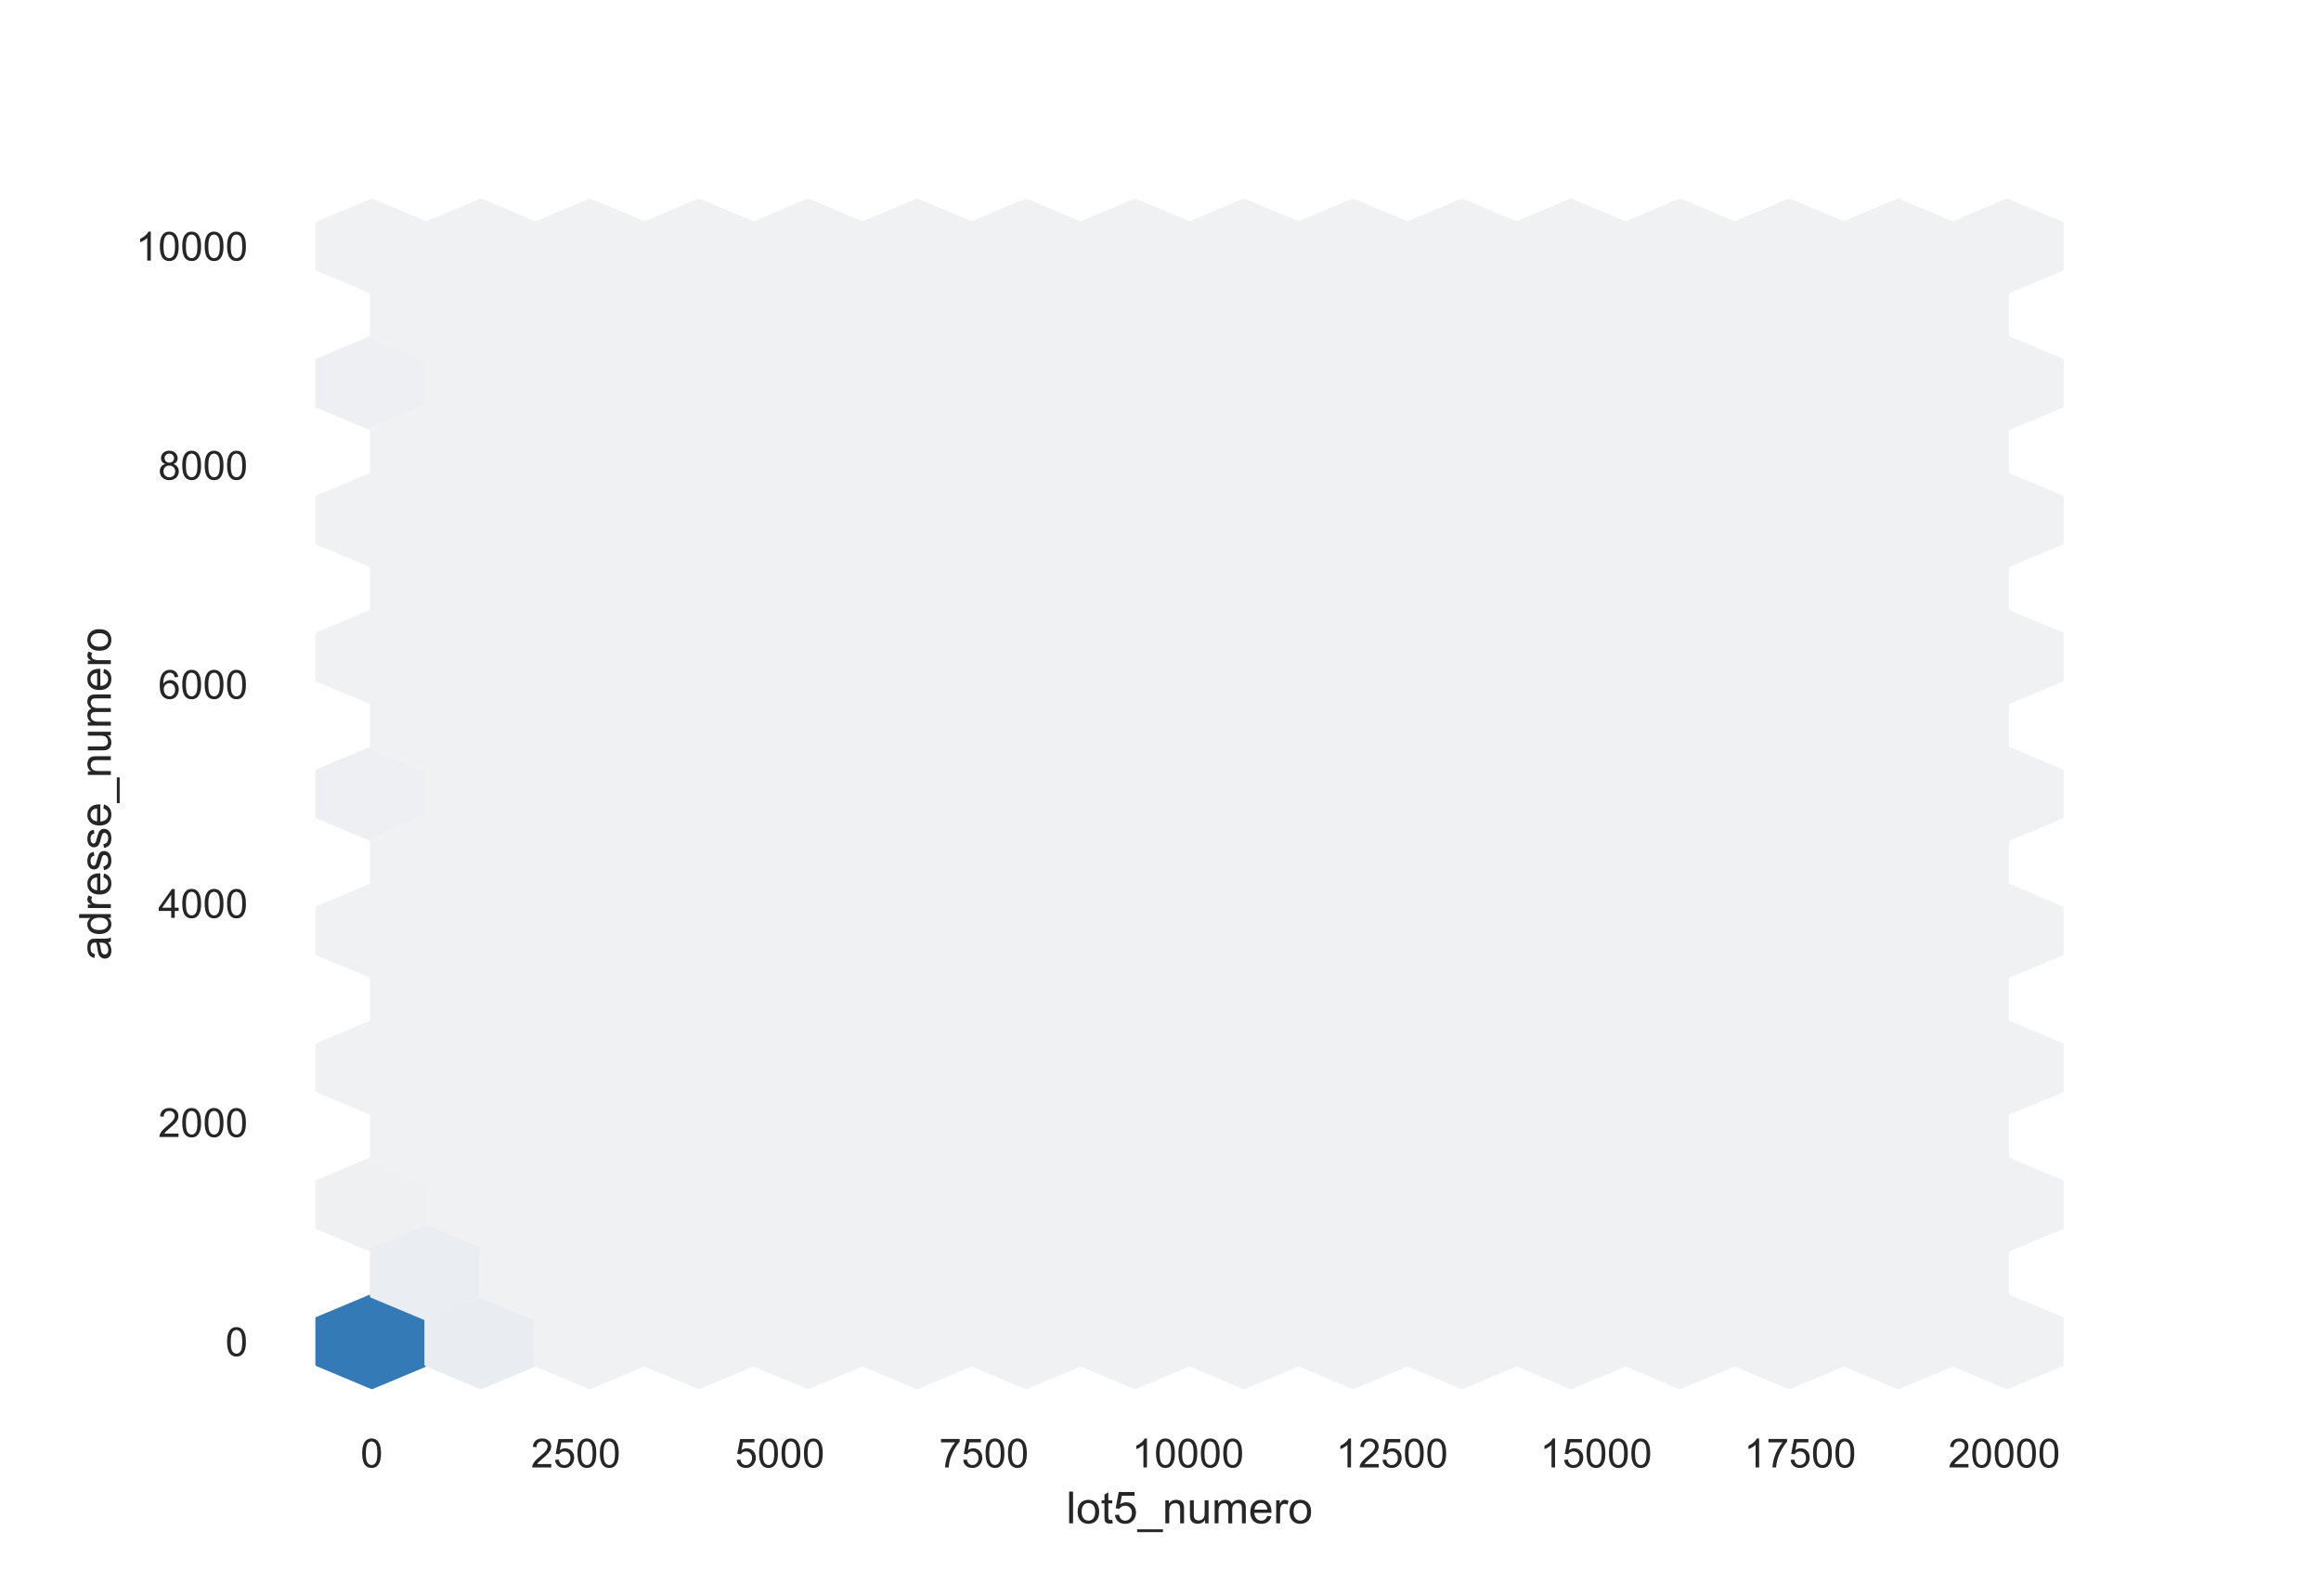 <?xml version="1.0" encoding="utf-8" standalone="no"?>
<!DOCTYPE svg PUBLIC "-//W3C//DTD SVG 1.1//EN"
  "http://www.w3.org/Graphics/SVG/1.1/DTD/svg11.dtd">
<!-- Created with matplotlib (https://matplotlib.org/) -->
<svg height="396pt" version="1.1" viewBox="0 0 576 396" width="576pt" xmlns="http://www.w3.org/2000/svg" xmlns:xlink="http://www.w3.org/1999/xlink">
 <defs>
  <style type="text/css">*{stroke-linecap:butt;stroke-linejoin:round;}</style>
 </defs>
 <g id="figure_1">
  <g id="patch_1">
   <path d="M 0 396 
L 576 396 
L 576 0 
L 0 0 
z
" style="fill:#ffffff;"/>
  </g>
  <g id="axes_1">
   <g id="patch_2">
    <path d="M 72 346.5 
L 518.4 346.5 
L 518.4 47.52 
L 72 47.52 
z
" style="fill:#ffffff;"/>
   </g>
   <g id="matplotlib.axis_1">
    <g id="xtick_1">
     <g id="text_1">
      <!-- 0 -->
      <g style="fill:#262626;" transform="translate(89.47 364.158)scale(0.1 -0.1)">
       <defs>
        <path d="M 4.156 35.297 
Q 4.156 48 6.766 55.734 
Q 9.375 63.484 14.516 67.672 
Q 19.672 71.875 27.484 71.875 
Q 33.25 71.875 37.594 69.547 
Q 41.938 67.234 44.766 62.859 
Q 47.609 58.5 49.219 52.219 
Q 50.828 45.953 50.828 35.297 
Q 50.828 22.703 48.234 14.969 
Q 45.656 7.234 40.5 3 
Q 35.359 -1.219 27.484 -1.219 
Q 17.141 -1.219 11.234 6.203 
Q 4.156 15.141 4.156 35.297 
z
M 13.188 35.297 
Q 13.188 17.672 17.312 11.828 
Q 21.438 6 27.484 6 
Q 33.547 6 37.672 11.859 
Q 41.797 17.719 41.797 35.297 
Q 41.797 52.984 37.672 58.781 
Q 33.547 64.594 27.391 64.594 
Q 21.344 64.594 17.719 59.469 
Q 13.188 52.938 13.188 35.297 
z
" id="ArialMT-48"/>
       </defs>
       <use xlink:href="#ArialMT-48"/>
      </g>
     </g>
    </g>
    <g id="xtick_2">
     <g id="text_2">
      <!-- 2500 -->
      <g style="fill:#262626;" transform="translate(131.77 364.158)scale(0.1 -0.1)">
       <defs>
        <path d="M 50.344 8.453 
L 50.344 0 
L 3.031 0 
Q 2.938 3.172 4.047 6.109 
Q 5.859 10.938 9.828 15.625 
Q 13.812 20.312 21.344 26.469 
Q 33.016 36.031 37.109 41.625 
Q 41.219 47.219 41.219 52.203 
Q 41.219 57.422 37.469 61 
Q 33.734 64.594 27.734 64.594 
Q 21.391 64.594 17.578 60.781 
Q 13.766 56.984 13.719 50.25 
L 4.688 51.172 
Q 5.609 61.281 11.656 66.578 
Q 17.719 71.875 27.938 71.875 
Q 38.234 71.875 44.234 66.156 
Q 50.25 60.453 50.25 52 
Q 50.25 47.703 48.484 43.547 
Q 46.734 39.406 42.656 34.812 
Q 38.578 30.219 29.109 22.219 
Q 21.188 15.578 18.938 13.203 
Q 16.703 10.844 15.234 8.453 
z
" id="ArialMT-50"/>
        <path d="M 4.156 18.75 
L 13.375 19.531 
Q 14.406 12.797 18.141 9.391 
Q 21.875 6 27.156 6 
Q 33.5 6 37.891 10.781 
Q 42.281 15.578 42.281 23.484 
Q 42.281 31 38.062 35.344 
Q 33.844 39.703 27 39.703 
Q 22.75 39.703 19.328 37.766 
Q 15.922 35.844 13.969 32.766 
L 5.719 33.844 
L 12.641 70.609 
L 48.25 70.609 
L 48.25 62.203 
L 19.672 62.203 
L 15.828 42.969 
Q 22.266 47.469 29.344 47.469 
Q 38.719 47.469 45.156 40.969 
Q 51.609 34.469 51.609 24.266 
Q 51.609 14.547 45.953 7.469 
Q 39.062 -1.219 27.156 -1.219 
Q 17.391 -1.219 11.203 4.25 
Q 5.031 9.719 4.156 18.75 
z
" id="ArialMT-53"/>
       </defs>
       <use xlink:href="#ArialMT-50"/>
       <use x="55.615" xlink:href="#ArialMT-53"/>
       <use x="111.23" xlink:href="#ArialMT-48"/>
       <use x="166.846" xlink:href="#ArialMT-48"/>
      </g>
     </g>
    </g>
    <g id="xtick_3">
     <g id="text_3">
      <!-- 5000 -->
      <g style="fill:#262626;" transform="translate(182.411 364.158)scale(0.1 -0.1)">
       <use xlink:href="#ArialMT-53"/>
       <use x="55.615" xlink:href="#ArialMT-48"/>
       <use x="111.23" xlink:href="#ArialMT-48"/>
       <use x="166.846" xlink:href="#ArialMT-48"/>
      </g>
     </g>
    </g>
    <g id="xtick_4">
     <g id="text_4">
      <!-- 7500 -->
      <g style="fill:#262626;" transform="translate(233.052 364.158)scale(0.1 -0.1)">
       <defs>
        <path d="M 4.734 62.203 
L 4.734 70.656 
L 51.078 70.656 
L 51.078 63.812 
Q 44.234 56.547 37.516 44.484 
Q 30.812 32.422 27.156 19.672 
Q 24.516 10.688 23.781 0 
L 14.75 0 
Q 14.891 8.453 18.062 20.406 
Q 21.234 32.375 27.172 43.484 
Q 33.109 54.594 39.797 62.203 
z
" id="ArialMT-55"/>
       </defs>
       <use xlink:href="#ArialMT-55"/>
       <use x="55.615" xlink:href="#ArialMT-53"/>
       <use x="111.23" xlink:href="#ArialMT-48"/>
       <use x="166.846" xlink:href="#ArialMT-48"/>
      </g>
     </g>
    </g>
    <g id="xtick_5">
     <g id="text_5">
      <!-- 10000 -->
      <g style="fill:#262626;" transform="translate(280.913 364.158)scale(0.1 -0.1)">
       <defs>
        <path d="M 37.25 0 
L 28.469 0 
L 28.469 56 
Q 25.297 52.984 20.141 49.953 
Q 14.984 46.922 10.891 45.406 
L 10.891 53.906 
Q 18.266 57.375 23.781 62.297 
Q 29.297 67.234 31.594 71.875 
L 37.25 71.875 
z
" id="ArialMT-49"/>
       </defs>
       <use xlink:href="#ArialMT-49"/>
       <use x="55.615" xlink:href="#ArialMT-48"/>
       <use x="111.23" xlink:href="#ArialMT-48"/>
       <use x="166.846" xlink:href="#ArialMT-48"/>
       <use x="222.461" xlink:href="#ArialMT-48"/>
      </g>
     </g>
    </g>
    <g id="xtick_6">
     <g id="text_6">
      <!-- 12500 -->
      <g style="fill:#262626;" transform="translate(331.554 364.158)scale(0.1 -0.1)">
       <use xlink:href="#ArialMT-49"/>
       <use x="55.615" xlink:href="#ArialMT-50"/>
       <use x="111.23" xlink:href="#ArialMT-53"/>
       <use x="166.846" xlink:href="#ArialMT-48"/>
       <use x="222.461" xlink:href="#ArialMT-48"/>
      </g>
     </g>
    </g>
    <g id="xtick_7">
     <g id="text_7">
      <!-- 15000 -->
      <g style="fill:#262626;" transform="translate(382.195 364.158)scale(0.1 -0.1)">
       <use xlink:href="#ArialMT-49"/>
       <use x="55.615" xlink:href="#ArialMT-53"/>
       <use x="111.23" xlink:href="#ArialMT-48"/>
       <use x="166.846" xlink:href="#ArialMT-48"/>
       <use x="222.461" xlink:href="#ArialMT-48"/>
      </g>
     </g>
    </g>
    <g id="xtick_8">
     <g id="text_8">
      <!-- 17500 -->
      <g style="fill:#262626;" transform="translate(432.836 364.158)scale(0.1 -0.1)">
       <use xlink:href="#ArialMT-49"/>
       <use x="55.615" xlink:href="#ArialMT-55"/>
       <use x="111.23" xlink:href="#ArialMT-53"/>
       <use x="166.846" xlink:href="#ArialMT-48"/>
       <use x="222.461" xlink:href="#ArialMT-48"/>
      </g>
     </g>
    </g>
    <g id="xtick_9">
     <g id="text_9">
      <!-- 20000 -->
      <g style="fill:#262626;" transform="translate(483.478 364.158)scale(0.1 -0.1)">
       <use xlink:href="#ArialMT-50"/>
       <use x="55.615" xlink:href="#ArialMT-48"/>
       <use x="111.23" xlink:href="#ArialMT-48"/>
       <use x="166.846" xlink:href="#ArialMT-48"/>
       <use x="222.461" xlink:href="#ArialMT-48"/>
      </g>
     </g>
    </g>
    <g id="text_10">
     <!-- lot5_numero -->
     <g style="fill:#262626;" transform="translate(264.628 378.019)scale(0.11 -0.11)">
      <defs>
       <path d="M 6.391 0 
L 6.391 71.578 
L 15.188 71.578 
L 15.188 0 
z
" id="ArialMT-108"/>
       <path d="M 3.328 25.922 
Q 3.328 40.328 11.328 47.266 
Q 18.016 53.031 27.641 53.031 
Q 38.328 53.031 45.109 46.016 
Q 51.906 39.016 51.906 26.656 
Q 51.906 16.656 48.906 10.906 
Q 45.906 5.172 40.156 2 
Q 34.422 -1.172 27.641 -1.172 
Q 16.75 -1.172 10.031 5.812 
Q 3.328 12.797 3.328 25.922 
z
M 12.359 25.922 
Q 12.359 15.969 16.703 11.016 
Q 21.047 6.062 27.641 6.062 
Q 34.188 6.062 38.531 11.031 
Q 42.875 16.016 42.875 26.219 
Q 42.875 35.844 38.5 40.797 
Q 34.125 45.75 27.641 45.75 
Q 21.047 45.75 16.703 40.812 
Q 12.359 35.891 12.359 25.922 
z
" id="ArialMT-111"/>
       <path d="M 25.781 7.859 
L 27.047 0.094 
Q 23.344 -0.688 20.406 -0.688 
Q 15.625 -0.688 12.984 0.828 
Q 10.359 2.344 9.281 4.812 
Q 8.203 7.281 8.203 15.188 
L 8.203 45.016 
L 1.766 45.016 
L 1.766 51.859 
L 8.203 51.859 
L 8.203 64.703 
L 16.938 69.969 
L 16.938 51.859 
L 25.781 51.859 
L 25.781 45.016 
L 16.938 45.016 
L 16.938 14.703 
Q 16.938 10.938 17.406 9.859 
Q 17.875 8.797 18.922 8.156 
Q 19.969 7.516 21.922 7.516 
Q 23.391 7.516 25.781 7.859 
z
" id="ArialMT-116"/>
       <path d="M -1.516 -19.875 
L -1.516 -13.531 
L 56.734 -13.531 
L 56.734 -19.875 
z
" id="ArialMT-95"/>
       <path d="M 6.594 0 
L 6.594 51.859 
L 14.5 51.859 
L 14.5 44.484 
Q 20.219 53.031 31 53.031 
Q 35.688 53.031 39.625 51.344 
Q 43.562 49.656 45.516 46.922 
Q 47.469 44.188 48.25 40.438 
Q 48.734 37.984 48.734 31.891 
L 48.734 0 
L 39.938 0 
L 39.938 31.547 
Q 39.938 36.922 38.906 39.578 
Q 37.891 42.234 35.281 43.812 
Q 32.672 45.406 29.156 45.406 
Q 23.531 45.406 19.453 41.844 
Q 15.375 38.281 15.375 28.328 
L 15.375 0 
z
" id="ArialMT-110"/>
       <path d="M 40.578 0 
L 40.578 7.625 
Q 34.516 -1.172 24.125 -1.172 
Q 19.531 -1.172 15.547 0.578 
Q 11.578 2.344 9.641 5 
Q 7.719 7.672 6.938 11.531 
Q 6.391 14.109 6.391 19.734 
L 6.391 51.859 
L 15.188 51.859 
L 15.188 23.094 
Q 15.188 16.219 15.719 13.812 
Q 16.547 10.359 19.234 8.375 
Q 21.922 6.391 25.875 6.391 
Q 29.828 6.391 33.297 8.422 
Q 36.766 10.453 38.203 13.938 
Q 39.656 17.438 39.656 24.078 
L 39.656 51.859 
L 48.438 51.859 
L 48.438 0 
z
" id="ArialMT-117"/>
       <path d="M 6.594 0 
L 6.594 51.859 
L 14.453 51.859 
L 14.453 44.578 
Q 16.891 48.391 20.938 50.703 
Q 25 53.031 30.172 53.031 
Q 35.938 53.031 39.625 50.641 
Q 43.312 48.25 44.828 43.953 
Q 50.984 53.031 60.844 53.031 
Q 68.562 53.031 72.703 48.75 
Q 76.859 44.484 76.859 35.594 
L 76.859 0 
L 68.109 0 
L 68.109 32.672 
Q 68.109 37.938 67.25 40.25 
Q 66.406 42.578 64.156 43.984 
Q 61.922 45.406 58.891 45.406 
Q 53.422 45.406 49.797 41.766 
Q 46.188 38.141 46.188 30.125 
L 46.188 0 
L 37.406 0 
L 37.406 33.688 
Q 37.406 39.547 35.25 42.469 
Q 33.109 45.406 28.219 45.406 
Q 24.516 45.406 21.359 43.453 
Q 18.219 41.5 16.797 37.734 
Q 15.375 33.984 15.375 26.906 
L 15.375 0 
z
" id="ArialMT-109"/>
       <path d="M 42.094 16.703 
L 51.172 15.578 
Q 49.031 7.625 43.219 3.219 
Q 37.406 -1.172 28.375 -1.172 
Q 17 -1.172 10.328 5.828 
Q 3.656 12.844 3.656 25.484 
Q 3.656 38.578 10.391 45.797 
Q 17.141 53.031 27.875 53.031 
Q 38.281 53.031 44.875 45.953 
Q 51.469 38.875 51.469 26.031 
Q 51.469 25.25 51.422 23.688 
L 12.75 23.688 
Q 13.234 15.141 17.578 10.594 
Q 21.922 6.062 28.422 6.062 
Q 33.25 6.062 36.672 8.594 
Q 40.094 11.141 42.094 16.703 
z
M 13.234 30.906 
L 42.188 30.906 
Q 41.609 37.453 38.875 40.719 
Q 34.672 45.797 27.984 45.797 
Q 21.922 45.797 17.797 41.75 
Q 13.672 37.703 13.234 30.906 
z
" id="ArialMT-101"/>
       <path d="M 6.5 0 
L 6.5 51.859 
L 14.406 51.859 
L 14.406 44 
Q 17.438 49.516 20 51.266 
Q 22.562 53.031 25.641 53.031 
Q 30.078 53.031 34.672 50.203 
L 31.641 42.047 
Q 28.422 43.953 25.203 43.953 
Q 22.312 43.953 20.016 42.219 
Q 17.719 40.484 16.75 37.406 
Q 15.281 32.719 15.281 27.156 
L 15.281 0 
z
" id="ArialMT-114"/>
      </defs>
      <use xlink:href="#ArialMT-108"/>
      <use x="22.217" xlink:href="#ArialMT-111"/>
      <use x="77.832" xlink:href="#ArialMT-116"/>
      <use x="105.615" xlink:href="#ArialMT-53"/>
      <use x="161.23" xlink:href="#ArialMT-95"/>
      <use x="216.846" xlink:href="#ArialMT-110"/>
      <use x="272.461" xlink:href="#ArialMT-117"/>
      <use x="328.076" xlink:href="#ArialMT-109"/>
      <use x="411.377" xlink:href="#ArialMT-101"/>
      <use x="466.992" xlink:href="#ArialMT-114"/>
      <use x="500.293" xlink:href="#ArialMT-111"/>
     </g>
    </g>
   </g>
   <g id="matplotlib.axis_2">
    <g id="ytick_1">
     <g id="text_11">
      <!-- 0 -->
      <g style="fill:#262626;" transform="translate(55.939 336.516)scale(0.1 -0.1)">
       <use xlink:href="#ArialMT-48"/>
      </g>
     </g>
    </g>
    <g id="ytick_2">
     <g id="text_12">
      <!-- 2000 -->
      <g style="fill:#262626;" transform="translate(39.256 282.145)scale(0.1 -0.1)">
       <use xlink:href="#ArialMT-50"/>
       <use x="55.615" xlink:href="#ArialMT-48"/>
       <use x="111.23" xlink:href="#ArialMT-48"/>
       <use x="166.846" xlink:href="#ArialMT-48"/>
      </g>
     </g>
    </g>
    <g id="ytick_3">
     <g id="text_13">
      <!-- 4000 -->
      <g style="fill:#262626;" transform="translate(39.256 227.774)scale(0.1 -0.1)">
       <defs>
        <path d="M 32.328 0 
L 32.328 17.141 
L 1.266 17.141 
L 1.266 25.203 
L 33.938 71.578 
L 41.109 71.578 
L 41.109 25.203 
L 50.781 25.203 
L 50.781 17.141 
L 41.109 17.141 
L 41.109 0 
z
M 32.328 25.203 
L 32.328 57.469 
L 9.906 25.203 
z
" id="ArialMT-52"/>
       </defs>
       <use xlink:href="#ArialMT-52"/>
       <use x="55.615" xlink:href="#ArialMT-48"/>
       <use x="111.23" xlink:href="#ArialMT-48"/>
       <use x="166.846" xlink:href="#ArialMT-48"/>
      </g>
     </g>
    </g>
    <g id="ytick_4">
     <g id="text_14">
      <!-- 6000 -->
      <g style="fill:#262626;" transform="translate(39.256 173.403)scale(0.1 -0.1)">
       <defs>
        <path d="M 49.75 54.047 
L 41.016 53.375 
Q 39.844 58.547 37.703 60.891 
Q 34.125 64.656 28.906 64.656 
Q 24.703 64.656 21.531 62.312 
Q 17.391 59.281 14.984 53.469 
Q 12.594 47.656 12.5 36.922 
Q 15.672 41.75 20.266 44.094 
Q 24.859 46.438 29.891 46.438 
Q 38.672 46.438 44.844 39.969 
Q 51.031 33.5 51.031 23.25 
Q 51.031 16.5 48.125 10.719 
Q 45.219 4.938 40.141 1.859 
Q 35.062 -1.219 28.609 -1.219 
Q 17.625 -1.219 10.688 6.859 
Q 3.766 14.938 3.766 33.5 
Q 3.766 54.25 11.422 63.672 
Q 18.109 71.875 29.438 71.875 
Q 37.891 71.875 43.281 67.141 
Q 48.688 62.406 49.75 54.047 
z
M 13.875 23.188 
Q 13.875 18.656 15.797 14.5 
Q 17.719 10.359 21.188 8.172 
Q 24.656 6 28.469 6 
Q 34.031 6 38.031 10.484 
Q 42.047 14.984 42.047 22.703 
Q 42.047 30.125 38.078 34.391 
Q 34.125 38.672 28.125 38.672 
Q 22.172 38.672 18.016 34.391 
Q 13.875 30.125 13.875 23.188 
z
" id="ArialMT-54"/>
       </defs>
       <use xlink:href="#ArialMT-54"/>
       <use x="55.615" xlink:href="#ArialMT-48"/>
       <use x="111.23" xlink:href="#ArialMT-48"/>
       <use x="166.846" xlink:href="#ArialMT-48"/>
      </g>
     </g>
    </g>
    <g id="ytick_5">
     <g id="text_15">
      <!-- 8000 -->
      <g style="fill:#262626;" transform="translate(39.256 119.033)scale(0.1 -0.1)">
       <defs>
        <path d="M 17.672 38.812 
Q 12.203 40.828 9.562 44.531 
Q 6.938 48.25 6.938 53.422 
Q 6.938 61.234 12.547 66.547 
Q 18.172 71.875 27.484 71.875 
Q 36.859 71.875 42.578 66.422 
Q 48.297 60.984 48.297 53.172 
Q 48.297 48.188 45.672 44.5 
Q 43.062 40.828 37.75 38.812 
Q 44.344 36.672 47.781 31.875 
Q 51.219 27.094 51.219 20.453 
Q 51.219 11.281 44.719 5.031 
Q 38.234 -1.219 27.641 -1.219 
Q 17.047 -1.219 10.547 5.047 
Q 4.047 11.328 4.047 20.703 
Q 4.047 27.688 7.594 32.391 
Q 11.141 37.109 17.672 38.812 
z
M 15.922 53.719 
Q 15.922 48.641 19.188 45.406 
Q 22.469 42.188 27.688 42.188 
Q 32.766 42.188 36.016 45.375 
Q 39.266 48.578 39.266 53.219 
Q 39.266 58.062 35.906 61.359 
Q 32.562 64.656 27.594 64.656 
Q 22.562 64.656 19.234 61.422 
Q 15.922 58.203 15.922 53.719 
z
M 13.094 20.656 
Q 13.094 16.891 14.875 13.375 
Q 16.656 9.859 20.172 7.922 
Q 23.688 6 27.734 6 
Q 34.031 6 38.125 10.047 
Q 42.234 14.109 42.234 20.359 
Q 42.234 26.703 38.016 30.859 
Q 33.797 35.016 27.438 35.016 
Q 21.234 35.016 17.156 30.906 
Q 13.094 26.812 13.094 20.656 
z
" id="ArialMT-56"/>
       </defs>
       <use xlink:href="#ArialMT-56"/>
       <use x="55.615" xlink:href="#ArialMT-48"/>
       <use x="111.23" xlink:href="#ArialMT-48"/>
       <use x="166.846" xlink:href="#ArialMT-48"/>
      </g>
     </g>
    </g>
    <g id="ytick_6">
     <g id="text_16">
      <!-- 10000 -->
      <g style="fill:#262626;" transform="translate(33.695 64.662)scale(0.1 -0.1)">
       <use xlink:href="#ArialMT-49"/>
       <use x="55.615" xlink:href="#ArialMT-48"/>
       <use x="111.23" xlink:href="#ArialMT-48"/>
       <use x="166.846" xlink:href="#ArialMT-48"/>
       <use x="222.461" xlink:href="#ArialMT-48"/>
      </g>
     </g>
    </g>
    <g id="text_17">
     <!-- adresse_numero -->
     <g style="fill:#262626;" transform="translate(27.509 238.281)rotate(-90)scale(0.11 -0.11)">
      <defs>
       <path d="M 40.438 6.391 
Q 35.547 2.25 31.031 0.531 
Q 26.516 -1.172 21.344 -1.172 
Q 12.797 -1.172 8.203 3 
Q 3.609 7.172 3.609 13.672 
Q 3.609 17.484 5.344 20.625 
Q 7.078 23.781 9.891 25.688 
Q 12.703 27.594 16.219 28.562 
Q 18.797 29.25 24.031 29.891 
Q 34.672 31.156 39.703 32.906 
Q 39.75 34.719 39.75 35.203 
Q 39.75 40.578 37.25 42.781 
Q 33.891 45.75 27.25 45.75 
Q 21.047 45.75 18.094 43.578 
Q 15.141 41.406 13.719 35.891 
L 5.125 37.062 
Q 6.297 42.578 8.984 45.969 
Q 11.672 49.359 16.75 51.188 
Q 21.828 53.031 28.516 53.031 
Q 35.156 53.031 39.297 51.469 
Q 43.453 49.906 45.406 47.531 
Q 47.359 45.172 48.141 41.547 
Q 48.578 39.312 48.578 33.453 
L 48.578 21.734 
Q 48.578 9.469 49.141 6.219 
Q 49.703 2.984 51.375 0 
L 42.188 0 
Q 40.828 2.734 40.438 6.391 
z
M 39.703 26.031 
Q 34.906 24.078 25.344 22.703 
Q 19.922 21.922 17.672 20.938 
Q 15.438 19.969 14.203 18.094 
Q 12.984 16.219 12.984 13.922 
Q 12.984 10.406 15.641 8.062 
Q 18.312 5.719 23.438 5.719 
Q 28.516 5.719 32.469 7.938 
Q 36.422 10.156 38.281 14.016 
Q 39.703 17 39.703 22.797 
z
" id="ArialMT-97"/>
       <path d="M 40.234 0 
L 40.234 6.547 
Q 35.297 -1.172 25.734 -1.172 
Q 19.531 -1.172 14.328 2.25 
Q 9.125 5.672 6.266 11.797 
Q 3.422 17.922 3.422 25.875 
Q 3.422 33.641 6 39.969 
Q 8.594 46.297 13.766 49.656 
Q 18.953 53.031 25.344 53.031 
Q 30.031 53.031 33.688 51.047 
Q 37.359 49.078 39.656 45.906 
L 39.656 71.578 
L 48.391 71.578 
L 48.391 0 
z
M 12.453 25.875 
Q 12.453 15.922 16.641 10.984 
Q 20.844 6.062 26.562 6.062 
Q 32.328 6.062 36.344 10.766 
Q 40.375 15.484 40.375 25.141 
Q 40.375 35.797 36.266 40.766 
Q 32.172 45.75 26.172 45.75 
Q 20.312 45.75 16.375 40.969 
Q 12.453 36.188 12.453 25.875 
z
" id="ArialMT-100"/>
       <path d="M 3.078 15.484 
L 11.766 16.844 
Q 12.5 11.625 15.844 8.844 
Q 19.188 6.062 25.203 6.062 
Q 31.25 6.062 34.172 8.516 
Q 37.109 10.984 37.109 14.312 
Q 37.109 17.281 34.516 19 
Q 32.719 20.172 25.531 21.969 
Q 15.875 24.422 12.141 26.203 
Q 8.406 27.984 6.469 31.125 
Q 4.547 34.281 4.547 38.094 
Q 4.547 41.547 6.125 44.5 
Q 7.719 47.469 10.453 49.422 
Q 12.5 50.922 16.031 51.969 
Q 19.578 53.031 23.641 53.031 
Q 29.734 53.031 34.344 51.266 
Q 38.969 49.516 41.156 46.5 
Q 43.359 43.5 44.188 38.484 
L 35.594 37.312 
Q 35.016 41.312 32.203 43.547 
Q 29.391 45.797 24.266 45.797 
Q 18.219 45.797 15.625 43.797 
Q 13.031 41.797 13.031 39.109 
Q 13.031 37.406 14.109 36.031 
Q 15.188 34.625 17.484 33.688 
Q 18.797 33.203 25.25 31.453 
Q 34.578 28.953 38.25 27.359 
Q 41.938 25.781 44.031 22.75 
Q 46.141 19.734 46.141 15.234 
Q 46.141 10.844 43.578 6.953 
Q 41.016 3.078 36.172 0.953 
Q 31.344 -1.172 25.25 -1.172 
Q 15.141 -1.172 9.844 3.031 
Q 4.547 7.234 3.078 15.484 
z
" id="ArialMT-115"/>
      </defs>
      <use xlink:href="#ArialMT-97"/>
      <use x="55.615" xlink:href="#ArialMT-100"/>
      <use x="111.23" xlink:href="#ArialMT-114"/>
      <use x="144.531" xlink:href="#ArialMT-101"/>
      <use x="200.146" xlink:href="#ArialMT-115"/>
      <use x="250.146" xlink:href="#ArialMT-115"/>
      <use x="300.146" xlink:href="#ArialMT-101"/>
      <use x="355.762" xlink:href="#ArialMT-95"/>
      <use x="411.377" xlink:href="#ArialMT-110"/>
      <use x="466.992" xlink:href="#ArialMT-117"/>
      <use x="522.607" xlink:href="#ArialMT-109"/>
      <use x="605.908" xlink:href="#ArialMT-101"/>
      <use x="661.523" xlink:href="#ArialMT-114"/>
      <use x="694.824" xlink:href="#ArialMT-111"/>
     </g>
    </g>
   </g>
   <g id="PolyCollection_1">
    <defs>
     <path d="M 105.778 -57.4 
L 105.778 -68.725 
L 92.25 -74.388 
L 78.723 -68.725 
L 78.723 -57.4 
L 92.25 -51.738 
z
" id="C0_0_935b5c6006"/>
    </defs>
    <g clip-path="url(#pe2abd8e3ed)">
     <use style="fill:#337ab7;stroke:#337ab7;" x="0.041" xlink:href="#C0_0_935b5c6006" y="395.973"/>
    </g>
    <g clip-path="url(#pe2abd8e3ed)">
     <use style="fill:#eff0f2;stroke:#eff0f2;" x="0.041" xlink:href="#C0_0_935b5c6006" y="361.998"/>
    </g>
    <g clip-path="url(#pe2abd8e3ed)">
     <use style="fill:#f0f1f2;stroke:#f0f1f2;" x="0.041" xlink:href="#C0_0_935b5c6006" y="328.023"/>
    </g>
    <g clip-path="url(#pe2abd8e3ed)">
     <use style="fill:#f0f1f2;stroke:#f0f1f2;" x="0.041" xlink:href="#C0_0_935b5c6006" y="294.048"/>
    </g>
    <g clip-path="url(#pe2abd8e3ed)">
     <use style="fill:#edeff2;stroke:#edeff2;" x="0.041" xlink:href="#C0_0_935b5c6006" y="260.073"/>
    </g>
    <g clip-path="url(#pe2abd8e3ed)">
     <use style="fill:#f0f1f2;stroke:#f0f1f2;" x="0.041" xlink:href="#C0_0_935b5c6006" y="226.098"/>
    </g>
    <g clip-path="url(#pe2abd8e3ed)">
     <use style="fill:#f0f1f2;stroke:#f0f1f2;" x="0.041" xlink:href="#C0_0_935b5c6006" y="192.123"/>
    </g>
    <g clip-path="url(#pe2abd8e3ed)">
     <use style="fill:#edeff2;stroke:#edeff2;" x="0.041" xlink:href="#C0_0_935b5c6006" y="158.148"/>
    </g>
    <g clip-path="url(#pe2abd8e3ed)">
     <use style="fill:#f0f1f2;stroke:#f0f1f2;" x="0.041" xlink:href="#C0_0_935b5c6006" y="124.173"/>
    </g>
    <g clip-path="url(#pe2abd8e3ed)">
     <use style="fill:#e9ecf0;stroke:#e9ecf0;" x="27.095" xlink:href="#C0_0_935b5c6006" y="395.973"/>
    </g>
    <g clip-path="url(#pe2abd8e3ed)">
     <use style="fill:#f0f1f2;stroke:#f0f1f2;" x="27.095" xlink:href="#C0_0_935b5c6006" y="361.998"/>
    </g>
    <g clip-path="url(#pe2abd8e3ed)">
     <use style="fill:#f0f1f2;stroke:#f0f1f2;" x="27.095" xlink:href="#C0_0_935b5c6006" y="328.023"/>
    </g>
    <g clip-path="url(#pe2abd8e3ed)">
     <use style="fill:#f0f1f2;stroke:#f0f1f2;" x="27.095" xlink:href="#C0_0_935b5c6006" y="294.048"/>
    </g>
    <g clip-path="url(#pe2abd8e3ed)">
     <use style="fill:#f0f1f2;stroke:#f0f1f2;" x="27.095" xlink:href="#C0_0_935b5c6006" y="260.073"/>
    </g>
    <g clip-path="url(#pe2abd8e3ed)">
     <use style="fill:#f0f1f2;stroke:#f0f1f2;" x="27.095" xlink:href="#C0_0_935b5c6006" y="226.098"/>
    </g>
    <g clip-path="url(#pe2abd8e3ed)">
     <use style="fill:#f0f1f2;stroke:#f0f1f2;" x="27.095" xlink:href="#C0_0_935b5c6006" y="192.123"/>
    </g>
    <g clip-path="url(#pe2abd8e3ed)">
     <use style="fill:#f0f1f2;stroke:#f0f1f2;" x="27.095" xlink:href="#C0_0_935b5c6006" y="158.148"/>
    </g>
    <g clip-path="url(#pe2abd8e3ed)">
     <use style="fill:#f0f1f2;stroke:#f0f1f2;" x="27.095" xlink:href="#C0_0_935b5c6006" y="124.173"/>
    </g>
    <g clip-path="url(#pe2abd8e3ed)">
     <use style="fill:#f0f1f2;stroke:#f0f1f2;" x="54.15" xlink:href="#C0_0_935b5c6006" y="395.973"/>
    </g>
    <g clip-path="url(#pe2abd8e3ed)">
     <use style="fill:#f0f1f2;stroke:#f0f1f2;" x="54.15" xlink:href="#C0_0_935b5c6006" y="361.998"/>
    </g>
    <g clip-path="url(#pe2abd8e3ed)">
     <use style="fill:#f0f1f2;stroke:#f0f1f2;" x="54.15" xlink:href="#C0_0_935b5c6006" y="328.023"/>
    </g>
    <g clip-path="url(#pe2abd8e3ed)">
     <use style="fill:#f0f1f2;stroke:#f0f1f2;" x="54.15" xlink:href="#C0_0_935b5c6006" y="294.048"/>
    </g>
    <g clip-path="url(#pe2abd8e3ed)">
     <use style="fill:#f0f1f2;stroke:#f0f1f2;" x="54.15" xlink:href="#C0_0_935b5c6006" y="260.073"/>
    </g>
    <g clip-path="url(#pe2abd8e3ed)">
     <use style="fill:#f0f1f2;stroke:#f0f1f2;" x="54.15" xlink:href="#C0_0_935b5c6006" y="226.098"/>
    </g>
    <g clip-path="url(#pe2abd8e3ed)">
     <use style="fill:#f0f1f2;stroke:#f0f1f2;" x="54.15" xlink:href="#C0_0_935b5c6006" y="192.123"/>
    </g>
    <g clip-path="url(#pe2abd8e3ed)">
     <use style="fill:#f0f1f2;stroke:#f0f1f2;" x="54.15" xlink:href="#C0_0_935b5c6006" y="158.148"/>
    </g>
    <g clip-path="url(#pe2abd8e3ed)">
     <use style="fill:#f0f1f2;stroke:#f0f1f2;" x="54.15" xlink:href="#C0_0_935b5c6006" y="124.173"/>
    </g>
    <g clip-path="url(#pe2abd8e3ed)">
     <use style="fill:#f0f1f2;stroke:#f0f1f2;" x="81.204" xlink:href="#C0_0_935b5c6006" y="395.973"/>
    </g>
    <g clip-path="url(#pe2abd8e3ed)">
     <use style="fill:#f0f1f2;stroke:#f0f1f2;" x="81.204" xlink:href="#C0_0_935b5c6006" y="361.998"/>
    </g>
    <g clip-path="url(#pe2abd8e3ed)">
     <use style="fill:#f0f1f2;stroke:#f0f1f2;" x="81.204" xlink:href="#C0_0_935b5c6006" y="328.023"/>
    </g>
    <g clip-path="url(#pe2abd8e3ed)">
     <use style="fill:#f0f1f2;stroke:#f0f1f2;" x="81.204" xlink:href="#C0_0_935b5c6006" y="294.048"/>
    </g>
    <g clip-path="url(#pe2abd8e3ed)">
     <use style="fill:#f0f1f2;stroke:#f0f1f2;" x="81.204" xlink:href="#C0_0_935b5c6006" y="260.073"/>
    </g>
    <g clip-path="url(#pe2abd8e3ed)">
     <use style="fill:#f0f1f2;stroke:#f0f1f2;" x="81.204" xlink:href="#C0_0_935b5c6006" y="226.098"/>
    </g>
    <g clip-path="url(#pe2abd8e3ed)">
     <use style="fill:#f0f1f2;stroke:#f0f1f2;" x="81.204" xlink:href="#C0_0_935b5c6006" y="192.123"/>
    </g>
    <g clip-path="url(#pe2abd8e3ed)">
     <use style="fill:#f0f1f2;stroke:#f0f1f2;" x="81.204" xlink:href="#C0_0_935b5c6006" y="158.148"/>
    </g>
    <g clip-path="url(#pe2abd8e3ed)">
     <use style="fill:#f0f1f2;stroke:#f0f1f2;" x="81.204" xlink:href="#C0_0_935b5c6006" y="124.173"/>
    </g>
    <g clip-path="url(#pe2abd8e3ed)">
     <use style="fill:#f0f1f2;stroke:#f0f1f2;" x="108.259" xlink:href="#C0_0_935b5c6006" y="395.973"/>
    </g>
    <g clip-path="url(#pe2abd8e3ed)">
     <use style="fill:#f0f1f2;stroke:#f0f1f2;" x="108.259" xlink:href="#C0_0_935b5c6006" y="361.998"/>
    </g>
    <g clip-path="url(#pe2abd8e3ed)">
     <use style="fill:#f0f1f2;stroke:#f0f1f2;" x="108.259" xlink:href="#C0_0_935b5c6006" y="328.023"/>
    </g>
    <g clip-path="url(#pe2abd8e3ed)">
     <use style="fill:#f0f1f2;stroke:#f0f1f2;" x="108.259" xlink:href="#C0_0_935b5c6006" y="294.048"/>
    </g>
    <g clip-path="url(#pe2abd8e3ed)">
     <use style="fill:#f0f1f2;stroke:#f0f1f2;" x="108.259" xlink:href="#C0_0_935b5c6006" y="260.073"/>
    </g>
    <g clip-path="url(#pe2abd8e3ed)">
     <use style="fill:#f0f1f2;stroke:#f0f1f2;" x="108.259" xlink:href="#C0_0_935b5c6006" y="226.098"/>
    </g>
    <g clip-path="url(#pe2abd8e3ed)">
     <use style="fill:#f0f1f2;stroke:#f0f1f2;" x="108.259" xlink:href="#C0_0_935b5c6006" y="192.123"/>
    </g>
    <g clip-path="url(#pe2abd8e3ed)">
     <use style="fill:#f0f1f2;stroke:#f0f1f2;" x="108.259" xlink:href="#C0_0_935b5c6006" y="158.148"/>
    </g>
    <g clip-path="url(#pe2abd8e3ed)">
     <use style="fill:#f0f1f2;stroke:#f0f1f2;" x="108.259" xlink:href="#C0_0_935b5c6006" y="124.173"/>
    </g>
    <g clip-path="url(#pe2abd8e3ed)">
     <use style="fill:#f0f1f2;stroke:#f0f1f2;" x="135.313" xlink:href="#C0_0_935b5c6006" y="395.973"/>
    </g>
    <g clip-path="url(#pe2abd8e3ed)">
     <use style="fill:#f0f1f2;stroke:#f0f1f2;" x="135.313" xlink:href="#C0_0_935b5c6006" y="361.998"/>
    </g>
    <g clip-path="url(#pe2abd8e3ed)">
     <use style="fill:#f0f1f2;stroke:#f0f1f2;" x="135.313" xlink:href="#C0_0_935b5c6006" y="328.023"/>
    </g>
    <g clip-path="url(#pe2abd8e3ed)">
     <use style="fill:#f0f1f2;stroke:#f0f1f2;" x="135.313" xlink:href="#C0_0_935b5c6006" y="294.048"/>
    </g>
    <g clip-path="url(#pe2abd8e3ed)">
     <use style="fill:#f0f1f2;stroke:#f0f1f2;" x="135.313" xlink:href="#C0_0_935b5c6006" y="260.073"/>
    </g>
    <g clip-path="url(#pe2abd8e3ed)">
     <use style="fill:#f0f1f2;stroke:#f0f1f2;" x="135.313" xlink:href="#C0_0_935b5c6006" y="226.098"/>
    </g>
    <g clip-path="url(#pe2abd8e3ed)">
     <use style="fill:#f0f1f2;stroke:#f0f1f2;" x="135.313" xlink:href="#C0_0_935b5c6006" y="192.123"/>
    </g>
    <g clip-path="url(#pe2abd8e3ed)">
     <use style="fill:#f0f1f2;stroke:#f0f1f2;" x="135.313" xlink:href="#C0_0_935b5c6006" y="158.148"/>
    </g>
    <g clip-path="url(#pe2abd8e3ed)">
     <use style="fill:#f0f1f2;stroke:#f0f1f2;" x="135.313" xlink:href="#C0_0_935b5c6006" y="124.173"/>
    </g>
    <g clip-path="url(#pe2abd8e3ed)">
     <use style="fill:#f0f1f2;stroke:#f0f1f2;" x="162.368" xlink:href="#C0_0_935b5c6006" y="395.973"/>
    </g>
    <g clip-path="url(#pe2abd8e3ed)">
     <use style="fill:#f0f1f2;stroke:#f0f1f2;" x="162.368" xlink:href="#C0_0_935b5c6006" y="361.998"/>
    </g>
    <g clip-path="url(#pe2abd8e3ed)">
     <use style="fill:#f0f1f2;stroke:#f0f1f2;" x="162.368" xlink:href="#C0_0_935b5c6006" y="328.023"/>
    </g>
    <g clip-path="url(#pe2abd8e3ed)">
     <use style="fill:#f0f1f2;stroke:#f0f1f2;" x="162.368" xlink:href="#C0_0_935b5c6006" y="294.048"/>
    </g>
    <g clip-path="url(#pe2abd8e3ed)">
     <use style="fill:#f0f1f2;stroke:#f0f1f2;" x="162.368" xlink:href="#C0_0_935b5c6006" y="260.073"/>
    </g>
    <g clip-path="url(#pe2abd8e3ed)">
     <use style="fill:#f0f1f2;stroke:#f0f1f2;" x="162.368" xlink:href="#C0_0_935b5c6006" y="226.098"/>
    </g>
    <g clip-path="url(#pe2abd8e3ed)">
     <use style="fill:#f0f1f2;stroke:#f0f1f2;" x="162.368" xlink:href="#C0_0_935b5c6006" y="192.123"/>
    </g>
    <g clip-path="url(#pe2abd8e3ed)">
     <use style="fill:#f0f1f2;stroke:#f0f1f2;" x="162.368" xlink:href="#C0_0_935b5c6006" y="158.148"/>
    </g>
    <g clip-path="url(#pe2abd8e3ed)">
     <use style="fill:#f0f1f2;stroke:#f0f1f2;" x="162.368" xlink:href="#C0_0_935b5c6006" y="124.173"/>
    </g>
    <g clip-path="url(#pe2abd8e3ed)">
     <use style="fill:#f0f1f2;stroke:#f0f1f2;" x="189.422" xlink:href="#C0_0_935b5c6006" y="395.973"/>
    </g>
    <g clip-path="url(#pe2abd8e3ed)">
     <use style="fill:#f0f1f2;stroke:#f0f1f2;" x="189.422" xlink:href="#C0_0_935b5c6006" y="361.998"/>
    </g>
    <g clip-path="url(#pe2abd8e3ed)">
     <use style="fill:#f0f1f2;stroke:#f0f1f2;" x="189.422" xlink:href="#C0_0_935b5c6006" y="328.023"/>
    </g>
    <g clip-path="url(#pe2abd8e3ed)">
     <use style="fill:#f0f1f2;stroke:#f0f1f2;" x="189.422" xlink:href="#C0_0_935b5c6006" y="294.048"/>
    </g>
    <g clip-path="url(#pe2abd8e3ed)">
     <use style="fill:#f0f1f2;stroke:#f0f1f2;" x="189.422" xlink:href="#C0_0_935b5c6006" y="260.073"/>
    </g>
    <g clip-path="url(#pe2abd8e3ed)">
     <use style="fill:#f0f1f2;stroke:#f0f1f2;" x="189.422" xlink:href="#C0_0_935b5c6006" y="226.098"/>
    </g>
    <g clip-path="url(#pe2abd8e3ed)">
     <use style="fill:#f0f1f2;stroke:#f0f1f2;" x="189.422" xlink:href="#C0_0_935b5c6006" y="192.123"/>
    </g>
    <g clip-path="url(#pe2abd8e3ed)">
     <use style="fill:#f0f1f2;stroke:#f0f1f2;" x="189.422" xlink:href="#C0_0_935b5c6006" y="158.148"/>
    </g>
    <g clip-path="url(#pe2abd8e3ed)">
     <use style="fill:#f0f1f2;stroke:#f0f1f2;" x="189.422" xlink:href="#C0_0_935b5c6006" y="124.173"/>
    </g>
    <g clip-path="url(#pe2abd8e3ed)">
     <use style="fill:#f0f1f2;stroke:#f0f1f2;" x="216.477" xlink:href="#C0_0_935b5c6006" y="395.973"/>
    </g>
    <g clip-path="url(#pe2abd8e3ed)">
     <use style="fill:#f0f1f2;stroke:#f0f1f2;" x="216.477" xlink:href="#C0_0_935b5c6006" y="361.998"/>
    </g>
    <g clip-path="url(#pe2abd8e3ed)">
     <use style="fill:#f0f1f2;stroke:#f0f1f2;" x="216.477" xlink:href="#C0_0_935b5c6006" y="328.023"/>
    </g>
    <g clip-path="url(#pe2abd8e3ed)">
     <use style="fill:#f0f1f2;stroke:#f0f1f2;" x="216.477" xlink:href="#C0_0_935b5c6006" y="294.048"/>
    </g>
    <g clip-path="url(#pe2abd8e3ed)">
     <use style="fill:#f0f1f2;stroke:#f0f1f2;" x="216.477" xlink:href="#C0_0_935b5c6006" y="260.073"/>
    </g>
    <g clip-path="url(#pe2abd8e3ed)">
     <use style="fill:#f0f1f2;stroke:#f0f1f2;" x="216.477" xlink:href="#C0_0_935b5c6006" y="226.098"/>
    </g>
    <g clip-path="url(#pe2abd8e3ed)">
     <use style="fill:#f0f1f2;stroke:#f0f1f2;" x="216.477" xlink:href="#C0_0_935b5c6006" y="192.123"/>
    </g>
    <g clip-path="url(#pe2abd8e3ed)">
     <use style="fill:#f0f1f2;stroke:#f0f1f2;" x="216.477" xlink:href="#C0_0_935b5c6006" y="158.148"/>
    </g>
    <g clip-path="url(#pe2abd8e3ed)">
     <use style="fill:#f0f1f2;stroke:#f0f1f2;" x="216.477" xlink:href="#C0_0_935b5c6006" y="124.173"/>
    </g>
    <g clip-path="url(#pe2abd8e3ed)">
     <use style="fill:#f0f1f2;stroke:#f0f1f2;" x="243.531" xlink:href="#C0_0_935b5c6006" y="395.973"/>
    </g>
    <g clip-path="url(#pe2abd8e3ed)">
     <use style="fill:#f0f1f2;stroke:#f0f1f2;" x="243.531" xlink:href="#C0_0_935b5c6006" y="361.998"/>
    </g>
    <g clip-path="url(#pe2abd8e3ed)">
     <use style="fill:#f0f1f2;stroke:#f0f1f2;" x="243.531" xlink:href="#C0_0_935b5c6006" y="328.023"/>
    </g>
    <g clip-path="url(#pe2abd8e3ed)">
     <use style="fill:#f0f1f2;stroke:#f0f1f2;" x="243.531" xlink:href="#C0_0_935b5c6006" y="294.048"/>
    </g>
    <g clip-path="url(#pe2abd8e3ed)">
     <use style="fill:#f0f1f2;stroke:#f0f1f2;" x="243.531" xlink:href="#C0_0_935b5c6006" y="260.073"/>
    </g>
    <g clip-path="url(#pe2abd8e3ed)">
     <use style="fill:#f0f1f2;stroke:#f0f1f2;" x="243.531" xlink:href="#C0_0_935b5c6006" y="226.098"/>
    </g>
    <g clip-path="url(#pe2abd8e3ed)">
     <use style="fill:#f0f1f2;stroke:#f0f1f2;" x="243.531" xlink:href="#C0_0_935b5c6006" y="192.123"/>
    </g>
    <g clip-path="url(#pe2abd8e3ed)">
     <use style="fill:#f0f1f2;stroke:#f0f1f2;" x="243.531" xlink:href="#C0_0_935b5c6006" y="158.148"/>
    </g>
    <g clip-path="url(#pe2abd8e3ed)">
     <use style="fill:#f0f1f2;stroke:#f0f1f2;" x="243.531" xlink:href="#C0_0_935b5c6006" y="124.173"/>
    </g>
    <g clip-path="url(#pe2abd8e3ed)">
     <use style="fill:#f0f1f2;stroke:#f0f1f2;" x="270.586" xlink:href="#C0_0_935b5c6006" y="395.973"/>
    </g>
    <g clip-path="url(#pe2abd8e3ed)">
     <use style="fill:#f0f1f2;stroke:#f0f1f2;" x="270.586" xlink:href="#C0_0_935b5c6006" y="361.998"/>
    </g>
    <g clip-path="url(#pe2abd8e3ed)">
     <use style="fill:#f0f1f2;stroke:#f0f1f2;" x="270.586" xlink:href="#C0_0_935b5c6006" y="328.023"/>
    </g>
    <g clip-path="url(#pe2abd8e3ed)">
     <use style="fill:#f0f1f2;stroke:#f0f1f2;" x="270.586" xlink:href="#C0_0_935b5c6006" y="294.048"/>
    </g>
    <g clip-path="url(#pe2abd8e3ed)">
     <use style="fill:#f0f1f2;stroke:#f0f1f2;" x="270.586" xlink:href="#C0_0_935b5c6006" y="260.073"/>
    </g>
    <g clip-path="url(#pe2abd8e3ed)">
     <use style="fill:#f0f1f2;stroke:#f0f1f2;" x="270.586" xlink:href="#C0_0_935b5c6006" y="226.098"/>
    </g>
    <g clip-path="url(#pe2abd8e3ed)">
     <use style="fill:#f0f1f2;stroke:#f0f1f2;" x="270.586" xlink:href="#C0_0_935b5c6006" y="192.123"/>
    </g>
    <g clip-path="url(#pe2abd8e3ed)">
     <use style="fill:#f0f1f2;stroke:#f0f1f2;" x="270.586" xlink:href="#C0_0_935b5c6006" y="158.148"/>
    </g>
    <g clip-path="url(#pe2abd8e3ed)">
     <use style="fill:#f0f1f2;stroke:#f0f1f2;" x="270.586" xlink:href="#C0_0_935b5c6006" y="124.173"/>
    </g>
    <g clip-path="url(#pe2abd8e3ed)">
     <use style="fill:#f0f1f2;stroke:#f0f1f2;" x="297.641" xlink:href="#C0_0_935b5c6006" y="395.973"/>
    </g>
    <g clip-path="url(#pe2abd8e3ed)">
     <use style="fill:#f0f1f2;stroke:#f0f1f2;" x="297.641" xlink:href="#C0_0_935b5c6006" y="361.998"/>
    </g>
    <g clip-path="url(#pe2abd8e3ed)">
     <use style="fill:#f0f1f2;stroke:#f0f1f2;" x="297.641" xlink:href="#C0_0_935b5c6006" y="328.023"/>
    </g>
    <g clip-path="url(#pe2abd8e3ed)">
     <use style="fill:#f0f1f2;stroke:#f0f1f2;" x="297.641" xlink:href="#C0_0_935b5c6006" y="294.048"/>
    </g>
    <g clip-path="url(#pe2abd8e3ed)">
     <use style="fill:#f0f1f2;stroke:#f0f1f2;" x="297.641" xlink:href="#C0_0_935b5c6006" y="260.073"/>
    </g>
    <g clip-path="url(#pe2abd8e3ed)">
     <use style="fill:#f0f1f2;stroke:#f0f1f2;" x="297.641" xlink:href="#C0_0_935b5c6006" y="226.098"/>
    </g>
    <g clip-path="url(#pe2abd8e3ed)">
     <use style="fill:#f0f1f2;stroke:#f0f1f2;" x="297.641" xlink:href="#C0_0_935b5c6006" y="192.123"/>
    </g>
    <g clip-path="url(#pe2abd8e3ed)">
     <use style="fill:#f0f1f2;stroke:#f0f1f2;" x="297.641" xlink:href="#C0_0_935b5c6006" y="158.148"/>
    </g>
    <g clip-path="url(#pe2abd8e3ed)">
     <use style="fill:#f0f1f2;stroke:#f0f1f2;" x="297.641" xlink:href="#C0_0_935b5c6006" y="124.173"/>
    </g>
    <g clip-path="url(#pe2abd8e3ed)">
     <use style="fill:#f0f1f2;stroke:#f0f1f2;" x="324.695" xlink:href="#C0_0_935b5c6006" y="395.973"/>
    </g>
    <g clip-path="url(#pe2abd8e3ed)">
     <use style="fill:#f0f1f2;stroke:#f0f1f2;" x="324.695" xlink:href="#C0_0_935b5c6006" y="361.998"/>
    </g>
    <g clip-path="url(#pe2abd8e3ed)">
     <use style="fill:#f0f1f2;stroke:#f0f1f2;" x="324.695" xlink:href="#C0_0_935b5c6006" y="328.023"/>
    </g>
    <g clip-path="url(#pe2abd8e3ed)">
     <use style="fill:#f0f1f2;stroke:#f0f1f2;" x="324.695" xlink:href="#C0_0_935b5c6006" y="294.048"/>
    </g>
    <g clip-path="url(#pe2abd8e3ed)">
     <use style="fill:#f0f1f2;stroke:#f0f1f2;" x="324.695" xlink:href="#C0_0_935b5c6006" y="260.073"/>
    </g>
    <g clip-path="url(#pe2abd8e3ed)">
     <use style="fill:#f0f1f2;stroke:#f0f1f2;" x="324.695" xlink:href="#C0_0_935b5c6006" y="226.098"/>
    </g>
    <g clip-path="url(#pe2abd8e3ed)">
     <use style="fill:#f0f1f2;stroke:#f0f1f2;" x="324.695" xlink:href="#C0_0_935b5c6006" y="192.123"/>
    </g>
    <g clip-path="url(#pe2abd8e3ed)">
     <use style="fill:#f0f1f2;stroke:#f0f1f2;" x="324.695" xlink:href="#C0_0_935b5c6006" y="158.148"/>
    </g>
    <g clip-path="url(#pe2abd8e3ed)">
     <use style="fill:#f0f1f2;stroke:#f0f1f2;" x="324.695" xlink:href="#C0_0_935b5c6006" y="124.173"/>
    </g>
    <g clip-path="url(#pe2abd8e3ed)">
     <use style="fill:#f0f1f2;stroke:#f0f1f2;" x="351.75" xlink:href="#C0_0_935b5c6006" y="395.973"/>
    </g>
    <g clip-path="url(#pe2abd8e3ed)">
     <use style="fill:#f0f1f2;stroke:#f0f1f2;" x="351.75" xlink:href="#C0_0_935b5c6006" y="361.998"/>
    </g>
    <g clip-path="url(#pe2abd8e3ed)">
     <use style="fill:#f0f1f2;stroke:#f0f1f2;" x="351.75" xlink:href="#C0_0_935b5c6006" y="328.023"/>
    </g>
    <g clip-path="url(#pe2abd8e3ed)">
     <use style="fill:#f0f1f2;stroke:#f0f1f2;" x="351.75" xlink:href="#C0_0_935b5c6006" y="294.048"/>
    </g>
    <g clip-path="url(#pe2abd8e3ed)">
     <use style="fill:#f0f1f2;stroke:#f0f1f2;" x="351.75" xlink:href="#C0_0_935b5c6006" y="260.073"/>
    </g>
    <g clip-path="url(#pe2abd8e3ed)">
     <use style="fill:#f0f1f2;stroke:#f0f1f2;" x="351.75" xlink:href="#C0_0_935b5c6006" y="226.098"/>
    </g>
    <g clip-path="url(#pe2abd8e3ed)">
     <use style="fill:#f0f1f2;stroke:#f0f1f2;" x="351.75" xlink:href="#C0_0_935b5c6006" y="192.123"/>
    </g>
    <g clip-path="url(#pe2abd8e3ed)">
     <use style="fill:#f0f1f2;stroke:#f0f1f2;" x="351.75" xlink:href="#C0_0_935b5c6006" y="158.148"/>
    </g>
    <g clip-path="url(#pe2abd8e3ed)">
     <use style="fill:#f0f1f2;stroke:#f0f1f2;" x="351.75" xlink:href="#C0_0_935b5c6006" y="124.173"/>
    </g>
    <g clip-path="url(#pe2abd8e3ed)">
     <use style="fill:#f0f1f2;stroke:#f0f1f2;" x="378.804" xlink:href="#C0_0_935b5c6006" y="395.973"/>
    </g>
    <g clip-path="url(#pe2abd8e3ed)">
     <use style="fill:#f0f1f2;stroke:#f0f1f2;" x="378.804" xlink:href="#C0_0_935b5c6006" y="361.998"/>
    </g>
    <g clip-path="url(#pe2abd8e3ed)">
     <use style="fill:#f0f1f2;stroke:#f0f1f2;" x="378.804" xlink:href="#C0_0_935b5c6006" y="328.023"/>
    </g>
    <g clip-path="url(#pe2abd8e3ed)">
     <use style="fill:#f0f1f2;stroke:#f0f1f2;" x="378.804" xlink:href="#C0_0_935b5c6006" y="294.048"/>
    </g>
    <g clip-path="url(#pe2abd8e3ed)">
     <use style="fill:#f0f1f2;stroke:#f0f1f2;" x="378.804" xlink:href="#C0_0_935b5c6006" y="260.073"/>
    </g>
    <g clip-path="url(#pe2abd8e3ed)">
     <use style="fill:#f0f1f2;stroke:#f0f1f2;" x="378.804" xlink:href="#C0_0_935b5c6006" y="226.098"/>
    </g>
    <g clip-path="url(#pe2abd8e3ed)">
     <use style="fill:#f0f1f2;stroke:#f0f1f2;" x="378.804" xlink:href="#C0_0_935b5c6006" y="192.123"/>
    </g>
    <g clip-path="url(#pe2abd8e3ed)">
     <use style="fill:#f0f1f2;stroke:#f0f1f2;" x="378.804" xlink:href="#C0_0_935b5c6006" y="158.148"/>
    </g>
    <g clip-path="url(#pe2abd8e3ed)">
     <use style="fill:#f0f1f2;stroke:#f0f1f2;" x="378.804" xlink:href="#C0_0_935b5c6006" y="124.173"/>
    </g>
    <g clip-path="url(#pe2abd8e3ed)">
     <use style="fill:#f0f1f2;stroke:#f0f1f2;" x="405.859" xlink:href="#C0_0_935b5c6006" y="395.973"/>
    </g>
    <g clip-path="url(#pe2abd8e3ed)">
     <use style="fill:#f0f1f2;stroke:#f0f1f2;" x="405.859" xlink:href="#C0_0_935b5c6006" y="361.998"/>
    </g>
    <g clip-path="url(#pe2abd8e3ed)">
     <use style="fill:#f0f1f2;stroke:#f0f1f2;" x="405.859" xlink:href="#C0_0_935b5c6006" y="328.023"/>
    </g>
    <g clip-path="url(#pe2abd8e3ed)">
     <use style="fill:#f0f1f2;stroke:#f0f1f2;" x="405.859" xlink:href="#C0_0_935b5c6006" y="294.048"/>
    </g>
    <g clip-path="url(#pe2abd8e3ed)">
     <use style="fill:#f0f1f2;stroke:#f0f1f2;" x="405.859" xlink:href="#C0_0_935b5c6006" y="260.073"/>
    </g>
    <g clip-path="url(#pe2abd8e3ed)">
     <use style="fill:#f0f1f2;stroke:#f0f1f2;" x="405.859" xlink:href="#C0_0_935b5c6006" y="226.098"/>
    </g>
    <g clip-path="url(#pe2abd8e3ed)">
     <use style="fill:#f0f1f2;stroke:#f0f1f2;" x="405.859" xlink:href="#C0_0_935b5c6006" y="192.123"/>
    </g>
    <g clip-path="url(#pe2abd8e3ed)">
     <use style="fill:#f0f1f2;stroke:#f0f1f2;" x="405.859" xlink:href="#C0_0_935b5c6006" y="158.148"/>
    </g>
    <g clip-path="url(#pe2abd8e3ed)">
     <use style="fill:#f0f1f2;stroke:#f0f1f2;" x="405.859" xlink:href="#C0_0_935b5c6006" y="124.173"/>
    </g>
    <g clip-path="url(#pe2abd8e3ed)">
     <use style="fill:#eaedf1;stroke:#eaedf1;" x="13.568" xlink:href="#C0_0_935b5c6006" y="378.985"/>
    </g>
    <g clip-path="url(#pe2abd8e3ed)">
     <use style="fill:#f0f1f2;stroke:#f0f1f2;" x="13.568" xlink:href="#C0_0_935b5c6006" y="345.01"/>
    </g>
    <g clip-path="url(#pe2abd8e3ed)">
     <use style="fill:#f0f1f2;stroke:#f0f1f2;" x="13.568" xlink:href="#C0_0_935b5c6006" y="311.035"/>
    </g>
    <g clip-path="url(#pe2abd8e3ed)">
     <use style="fill:#f0f1f2;stroke:#f0f1f2;" x="13.568" xlink:href="#C0_0_935b5c6006" y="277.06"/>
    </g>
    <g clip-path="url(#pe2abd8e3ed)">
     <use style="fill:#f0f1f2;stroke:#f0f1f2;" x="13.568" xlink:href="#C0_0_935b5c6006" y="243.085"/>
    </g>
    <g clip-path="url(#pe2abd8e3ed)">
     <use style="fill:#f0f1f2;stroke:#f0f1f2;" x="13.568" xlink:href="#C0_0_935b5c6006" y="209.11"/>
    </g>
    <g clip-path="url(#pe2abd8e3ed)">
     <use style="fill:#f0f1f2;stroke:#f0f1f2;" x="13.568" xlink:href="#C0_0_935b5c6006" y="175.135"/>
    </g>
    <g clip-path="url(#pe2abd8e3ed)">
     <use style="fill:#f0f1f2;stroke:#f0f1f2;" x="13.568" xlink:href="#C0_0_935b5c6006" y="141.16"/>
    </g>
    <g clip-path="url(#pe2abd8e3ed)">
     <use style="fill:#f0f1f2;stroke:#f0f1f2;" x="40.622" xlink:href="#C0_0_935b5c6006" y="378.985"/>
    </g>
    <g clip-path="url(#pe2abd8e3ed)">
     <use style="fill:#f0f1f2;stroke:#f0f1f2;" x="40.622" xlink:href="#C0_0_935b5c6006" y="345.01"/>
    </g>
    <g clip-path="url(#pe2abd8e3ed)">
     <use style="fill:#f0f1f2;stroke:#f0f1f2;" x="40.622" xlink:href="#C0_0_935b5c6006" y="311.035"/>
    </g>
    <g clip-path="url(#pe2abd8e3ed)">
     <use style="fill:#f0f1f2;stroke:#f0f1f2;" x="40.622" xlink:href="#C0_0_935b5c6006" y="277.06"/>
    </g>
    <g clip-path="url(#pe2abd8e3ed)">
     <use style="fill:#f0f1f2;stroke:#f0f1f2;" x="40.622" xlink:href="#C0_0_935b5c6006" y="243.085"/>
    </g>
    <g clip-path="url(#pe2abd8e3ed)">
     <use style="fill:#f0f1f2;stroke:#f0f1f2;" x="40.622" xlink:href="#C0_0_935b5c6006" y="209.11"/>
    </g>
    <g clip-path="url(#pe2abd8e3ed)">
     <use style="fill:#f0f1f2;stroke:#f0f1f2;" x="40.622" xlink:href="#C0_0_935b5c6006" y="175.135"/>
    </g>
    <g clip-path="url(#pe2abd8e3ed)">
     <use style="fill:#f0f1f2;stroke:#f0f1f2;" x="40.622" xlink:href="#C0_0_935b5c6006" y="141.16"/>
    </g>
    <g clip-path="url(#pe2abd8e3ed)">
     <use style="fill:#f0f1f2;stroke:#f0f1f2;" x="67.677" xlink:href="#C0_0_935b5c6006" y="378.985"/>
    </g>
    <g clip-path="url(#pe2abd8e3ed)">
     <use style="fill:#f0f1f2;stroke:#f0f1f2;" x="67.677" xlink:href="#C0_0_935b5c6006" y="345.01"/>
    </g>
    <g clip-path="url(#pe2abd8e3ed)">
     <use style="fill:#f0f1f2;stroke:#f0f1f2;" x="67.677" xlink:href="#C0_0_935b5c6006" y="311.035"/>
    </g>
    <g clip-path="url(#pe2abd8e3ed)">
     <use style="fill:#f0f1f2;stroke:#f0f1f2;" x="67.677" xlink:href="#C0_0_935b5c6006" y="277.06"/>
    </g>
    <g clip-path="url(#pe2abd8e3ed)">
     <use style="fill:#f0f1f2;stroke:#f0f1f2;" x="67.677" xlink:href="#C0_0_935b5c6006" y="243.085"/>
    </g>
    <g clip-path="url(#pe2abd8e3ed)">
     <use style="fill:#f0f1f2;stroke:#f0f1f2;" x="67.677" xlink:href="#C0_0_935b5c6006" y="209.11"/>
    </g>
    <g clip-path="url(#pe2abd8e3ed)">
     <use style="fill:#f0f1f2;stroke:#f0f1f2;" x="67.677" xlink:href="#C0_0_935b5c6006" y="175.135"/>
    </g>
    <g clip-path="url(#pe2abd8e3ed)">
     <use style="fill:#f0f1f2;stroke:#f0f1f2;" x="67.677" xlink:href="#C0_0_935b5c6006" y="141.16"/>
    </g>
    <g clip-path="url(#pe2abd8e3ed)">
     <use style="fill:#f0f1f2;stroke:#f0f1f2;" x="94.731" xlink:href="#C0_0_935b5c6006" y="378.985"/>
    </g>
    <g clip-path="url(#pe2abd8e3ed)">
     <use style="fill:#f0f1f2;stroke:#f0f1f2;" x="94.731" xlink:href="#C0_0_935b5c6006" y="345.01"/>
    </g>
    <g clip-path="url(#pe2abd8e3ed)">
     <use style="fill:#f0f1f2;stroke:#f0f1f2;" x="94.731" xlink:href="#C0_0_935b5c6006" y="311.035"/>
    </g>
    <g clip-path="url(#pe2abd8e3ed)">
     <use style="fill:#f0f1f2;stroke:#f0f1f2;" x="94.731" xlink:href="#C0_0_935b5c6006" y="277.06"/>
    </g>
    <g clip-path="url(#pe2abd8e3ed)">
     <use style="fill:#f0f1f2;stroke:#f0f1f2;" x="94.731" xlink:href="#C0_0_935b5c6006" y="243.085"/>
    </g>
    <g clip-path="url(#pe2abd8e3ed)">
     <use style="fill:#f0f1f2;stroke:#f0f1f2;" x="94.731" xlink:href="#C0_0_935b5c6006" y="209.11"/>
    </g>
    <g clip-path="url(#pe2abd8e3ed)">
     <use style="fill:#f0f1f2;stroke:#f0f1f2;" x="94.731" xlink:href="#C0_0_935b5c6006" y="175.135"/>
    </g>
    <g clip-path="url(#pe2abd8e3ed)">
     <use style="fill:#f0f1f2;stroke:#f0f1f2;" x="94.731" xlink:href="#C0_0_935b5c6006" y="141.16"/>
    </g>
    <g clip-path="url(#pe2abd8e3ed)">
     <use style="fill:#f0f1f2;stroke:#f0f1f2;" x="121.786" xlink:href="#C0_0_935b5c6006" y="378.985"/>
    </g>
    <g clip-path="url(#pe2abd8e3ed)">
     <use style="fill:#f0f1f2;stroke:#f0f1f2;" x="121.786" xlink:href="#C0_0_935b5c6006" y="345.01"/>
    </g>
    <g clip-path="url(#pe2abd8e3ed)">
     <use style="fill:#f0f1f2;stroke:#f0f1f2;" x="121.786" xlink:href="#C0_0_935b5c6006" y="311.035"/>
    </g>
    <g clip-path="url(#pe2abd8e3ed)">
     <use style="fill:#f0f1f2;stroke:#f0f1f2;" x="121.786" xlink:href="#C0_0_935b5c6006" y="277.06"/>
    </g>
    <g clip-path="url(#pe2abd8e3ed)">
     <use style="fill:#f0f1f2;stroke:#f0f1f2;" x="121.786" xlink:href="#C0_0_935b5c6006" y="243.085"/>
    </g>
    <g clip-path="url(#pe2abd8e3ed)">
     <use style="fill:#f0f1f2;stroke:#f0f1f2;" x="121.786" xlink:href="#C0_0_935b5c6006" y="209.11"/>
    </g>
    <g clip-path="url(#pe2abd8e3ed)">
     <use style="fill:#f0f1f2;stroke:#f0f1f2;" x="121.786" xlink:href="#C0_0_935b5c6006" y="175.135"/>
    </g>
    <g clip-path="url(#pe2abd8e3ed)">
     <use style="fill:#f0f1f2;stroke:#f0f1f2;" x="121.786" xlink:href="#C0_0_935b5c6006" y="141.16"/>
    </g>
    <g clip-path="url(#pe2abd8e3ed)">
     <use style="fill:#f0f1f2;stroke:#f0f1f2;" x="148.841" xlink:href="#C0_0_935b5c6006" y="378.985"/>
    </g>
    <g clip-path="url(#pe2abd8e3ed)">
     <use style="fill:#f0f1f2;stroke:#f0f1f2;" x="148.841" xlink:href="#C0_0_935b5c6006" y="345.01"/>
    </g>
    <g clip-path="url(#pe2abd8e3ed)">
     <use style="fill:#f0f1f2;stroke:#f0f1f2;" x="148.841" xlink:href="#C0_0_935b5c6006" y="311.035"/>
    </g>
    <g clip-path="url(#pe2abd8e3ed)">
     <use style="fill:#f0f1f2;stroke:#f0f1f2;" x="148.841" xlink:href="#C0_0_935b5c6006" y="277.06"/>
    </g>
    <g clip-path="url(#pe2abd8e3ed)">
     <use style="fill:#f0f1f2;stroke:#f0f1f2;" x="148.841" xlink:href="#C0_0_935b5c6006" y="243.085"/>
    </g>
    <g clip-path="url(#pe2abd8e3ed)">
     <use style="fill:#f0f1f2;stroke:#f0f1f2;" x="148.841" xlink:href="#C0_0_935b5c6006" y="209.11"/>
    </g>
    <g clip-path="url(#pe2abd8e3ed)">
     <use style="fill:#f0f1f2;stroke:#f0f1f2;" x="148.841" xlink:href="#C0_0_935b5c6006" y="175.135"/>
    </g>
    <g clip-path="url(#pe2abd8e3ed)">
     <use style="fill:#f0f1f2;stroke:#f0f1f2;" x="148.841" xlink:href="#C0_0_935b5c6006" y="141.16"/>
    </g>
    <g clip-path="url(#pe2abd8e3ed)">
     <use style="fill:#f0f1f2;stroke:#f0f1f2;" x="175.895" xlink:href="#C0_0_935b5c6006" y="378.985"/>
    </g>
    <g clip-path="url(#pe2abd8e3ed)">
     <use style="fill:#f0f1f2;stroke:#f0f1f2;" x="175.895" xlink:href="#C0_0_935b5c6006" y="345.01"/>
    </g>
    <g clip-path="url(#pe2abd8e3ed)">
     <use style="fill:#f0f1f2;stroke:#f0f1f2;" x="175.895" xlink:href="#C0_0_935b5c6006" y="311.035"/>
    </g>
    <g clip-path="url(#pe2abd8e3ed)">
     <use style="fill:#f0f1f2;stroke:#f0f1f2;" x="175.895" xlink:href="#C0_0_935b5c6006" y="277.06"/>
    </g>
    <g clip-path="url(#pe2abd8e3ed)">
     <use style="fill:#f0f1f2;stroke:#f0f1f2;" x="175.895" xlink:href="#C0_0_935b5c6006" y="243.085"/>
    </g>
    <g clip-path="url(#pe2abd8e3ed)">
     <use style="fill:#f0f1f2;stroke:#f0f1f2;" x="175.895" xlink:href="#C0_0_935b5c6006" y="209.11"/>
    </g>
    <g clip-path="url(#pe2abd8e3ed)">
     <use style="fill:#f0f1f2;stroke:#f0f1f2;" x="175.895" xlink:href="#C0_0_935b5c6006" y="175.135"/>
    </g>
    <g clip-path="url(#pe2abd8e3ed)">
     <use style="fill:#f0f1f2;stroke:#f0f1f2;" x="175.895" xlink:href="#C0_0_935b5c6006" y="141.16"/>
    </g>
    <g clip-path="url(#pe2abd8e3ed)">
     <use style="fill:#f0f1f2;stroke:#f0f1f2;" x="202.95" xlink:href="#C0_0_935b5c6006" y="378.985"/>
    </g>
    <g clip-path="url(#pe2abd8e3ed)">
     <use style="fill:#f0f1f2;stroke:#f0f1f2;" x="202.95" xlink:href="#C0_0_935b5c6006" y="345.01"/>
    </g>
    <g clip-path="url(#pe2abd8e3ed)">
     <use style="fill:#f0f1f2;stroke:#f0f1f2;" x="202.95" xlink:href="#C0_0_935b5c6006" y="311.035"/>
    </g>
    <g clip-path="url(#pe2abd8e3ed)">
     <use style="fill:#f0f1f2;stroke:#f0f1f2;" x="202.95" xlink:href="#C0_0_935b5c6006" y="277.06"/>
    </g>
    <g clip-path="url(#pe2abd8e3ed)">
     <use style="fill:#f0f1f2;stroke:#f0f1f2;" x="202.95" xlink:href="#C0_0_935b5c6006" y="243.085"/>
    </g>
    <g clip-path="url(#pe2abd8e3ed)">
     <use style="fill:#f0f1f2;stroke:#f0f1f2;" x="202.95" xlink:href="#C0_0_935b5c6006" y="209.11"/>
    </g>
    <g clip-path="url(#pe2abd8e3ed)">
     <use style="fill:#f0f1f2;stroke:#f0f1f2;" x="202.95" xlink:href="#C0_0_935b5c6006" y="175.135"/>
    </g>
    <g clip-path="url(#pe2abd8e3ed)">
     <use style="fill:#f0f1f2;stroke:#f0f1f2;" x="202.95" xlink:href="#C0_0_935b5c6006" y="141.16"/>
    </g>
    <g clip-path="url(#pe2abd8e3ed)">
     <use style="fill:#f0f1f2;stroke:#f0f1f2;" x="230.004" xlink:href="#C0_0_935b5c6006" y="378.985"/>
    </g>
    <g clip-path="url(#pe2abd8e3ed)">
     <use style="fill:#f0f1f2;stroke:#f0f1f2;" x="230.004" xlink:href="#C0_0_935b5c6006" y="345.01"/>
    </g>
    <g clip-path="url(#pe2abd8e3ed)">
     <use style="fill:#f0f1f2;stroke:#f0f1f2;" x="230.004" xlink:href="#C0_0_935b5c6006" y="311.035"/>
    </g>
    <g clip-path="url(#pe2abd8e3ed)">
     <use style="fill:#f0f1f2;stroke:#f0f1f2;" x="230.004" xlink:href="#C0_0_935b5c6006" y="277.06"/>
    </g>
    <g clip-path="url(#pe2abd8e3ed)">
     <use style="fill:#f0f1f2;stroke:#f0f1f2;" x="230.004" xlink:href="#C0_0_935b5c6006" y="243.085"/>
    </g>
    <g clip-path="url(#pe2abd8e3ed)">
     <use style="fill:#f0f1f2;stroke:#f0f1f2;" x="230.004" xlink:href="#C0_0_935b5c6006" y="209.11"/>
    </g>
    <g clip-path="url(#pe2abd8e3ed)">
     <use style="fill:#f0f1f2;stroke:#f0f1f2;" x="230.004" xlink:href="#C0_0_935b5c6006" y="175.135"/>
    </g>
    <g clip-path="url(#pe2abd8e3ed)">
     <use style="fill:#f0f1f2;stroke:#f0f1f2;" x="230.004" xlink:href="#C0_0_935b5c6006" y="141.16"/>
    </g>
    <g clip-path="url(#pe2abd8e3ed)">
     <use style="fill:#f0f1f2;stroke:#f0f1f2;" x="257.059" xlink:href="#C0_0_935b5c6006" y="378.985"/>
    </g>
    <g clip-path="url(#pe2abd8e3ed)">
     <use style="fill:#f0f1f2;stroke:#f0f1f2;" x="257.059" xlink:href="#C0_0_935b5c6006" y="345.01"/>
    </g>
    <g clip-path="url(#pe2abd8e3ed)">
     <use style="fill:#f0f1f2;stroke:#f0f1f2;" x="257.059" xlink:href="#C0_0_935b5c6006" y="311.035"/>
    </g>
    <g clip-path="url(#pe2abd8e3ed)">
     <use style="fill:#f0f1f2;stroke:#f0f1f2;" x="257.059" xlink:href="#C0_0_935b5c6006" y="277.06"/>
    </g>
    <g clip-path="url(#pe2abd8e3ed)">
     <use style="fill:#f0f1f2;stroke:#f0f1f2;" x="257.059" xlink:href="#C0_0_935b5c6006" y="243.085"/>
    </g>
    <g clip-path="url(#pe2abd8e3ed)">
     <use style="fill:#f0f1f2;stroke:#f0f1f2;" x="257.059" xlink:href="#C0_0_935b5c6006" y="209.11"/>
    </g>
    <g clip-path="url(#pe2abd8e3ed)">
     <use style="fill:#f0f1f2;stroke:#f0f1f2;" x="257.059" xlink:href="#C0_0_935b5c6006" y="175.135"/>
    </g>
    <g clip-path="url(#pe2abd8e3ed)">
     <use style="fill:#f0f1f2;stroke:#f0f1f2;" x="257.059" xlink:href="#C0_0_935b5c6006" y="141.16"/>
    </g>
    <g clip-path="url(#pe2abd8e3ed)">
     <use style="fill:#f0f1f2;stroke:#f0f1f2;" x="284.113" xlink:href="#C0_0_935b5c6006" y="378.985"/>
    </g>
    <g clip-path="url(#pe2abd8e3ed)">
     <use style="fill:#f0f1f2;stroke:#f0f1f2;" x="284.113" xlink:href="#C0_0_935b5c6006" y="345.01"/>
    </g>
    <g clip-path="url(#pe2abd8e3ed)">
     <use style="fill:#f0f1f2;stroke:#f0f1f2;" x="284.113" xlink:href="#C0_0_935b5c6006" y="311.035"/>
    </g>
    <g clip-path="url(#pe2abd8e3ed)">
     <use style="fill:#f0f1f2;stroke:#f0f1f2;" x="284.113" xlink:href="#C0_0_935b5c6006" y="277.06"/>
    </g>
    <g clip-path="url(#pe2abd8e3ed)">
     <use style="fill:#f0f1f2;stroke:#f0f1f2;" x="284.113" xlink:href="#C0_0_935b5c6006" y="243.085"/>
    </g>
    <g clip-path="url(#pe2abd8e3ed)">
     <use style="fill:#f0f1f2;stroke:#f0f1f2;" x="284.113" xlink:href="#C0_0_935b5c6006" y="209.11"/>
    </g>
    <g clip-path="url(#pe2abd8e3ed)">
     <use style="fill:#f0f1f2;stroke:#f0f1f2;" x="284.113" xlink:href="#C0_0_935b5c6006" y="175.135"/>
    </g>
    <g clip-path="url(#pe2abd8e3ed)">
     <use style="fill:#f0f1f2;stroke:#f0f1f2;" x="284.113" xlink:href="#C0_0_935b5c6006" y="141.16"/>
    </g>
    <g clip-path="url(#pe2abd8e3ed)">
     <use style="fill:#f0f1f2;stroke:#f0f1f2;" x="311.168" xlink:href="#C0_0_935b5c6006" y="378.985"/>
    </g>
    <g clip-path="url(#pe2abd8e3ed)">
     <use style="fill:#f0f1f2;stroke:#f0f1f2;" x="311.168" xlink:href="#C0_0_935b5c6006" y="345.01"/>
    </g>
    <g clip-path="url(#pe2abd8e3ed)">
     <use style="fill:#f0f1f2;stroke:#f0f1f2;" x="311.168" xlink:href="#C0_0_935b5c6006" y="311.035"/>
    </g>
    <g clip-path="url(#pe2abd8e3ed)">
     <use style="fill:#f0f1f2;stroke:#f0f1f2;" x="311.168" xlink:href="#C0_0_935b5c6006" y="277.06"/>
    </g>
    <g clip-path="url(#pe2abd8e3ed)">
     <use style="fill:#f0f1f2;stroke:#f0f1f2;" x="311.168" xlink:href="#C0_0_935b5c6006" y="243.085"/>
    </g>
    <g clip-path="url(#pe2abd8e3ed)">
     <use style="fill:#f0f1f2;stroke:#f0f1f2;" x="311.168" xlink:href="#C0_0_935b5c6006" y="209.11"/>
    </g>
    <g clip-path="url(#pe2abd8e3ed)">
     <use style="fill:#f0f1f2;stroke:#f0f1f2;" x="311.168" xlink:href="#C0_0_935b5c6006" y="175.135"/>
    </g>
    <g clip-path="url(#pe2abd8e3ed)">
     <use style="fill:#f0f1f2;stroke:#f0f1f2;" x="311.168" xlink:href="#C0_0_935b5c6006" y="141.16"/>
    </g>
    <g clip-path="url(#pe2abd8e3ed)">
     <use style="fill:#f0f1f2;stroke:#f0f1f2;" x="338.222" xlink:href="#C0_0_935b5c6006" y="378.985"/>
    </g>
    <g clip-path="url(#pe2abd8e3ed)">
     <use style="fill:#f0f1f2;stroke:#f0f1f2;" x="338.222" xlink:href="#C0_0_935b5c6006" y="345.01"/>
    </g>
    <g clip-path="url(#pe2abd8e3ed)">
     <use style="fill:#f0f1f2;stroke:#f0f1f2;" x="338.222" xlink:href="#C0_0_935b5c6006" y="311.035"/>
    </g>
    <g clip-path="url(#pe2abd8e3ed)">
     <use style="fill:#f0f1f2;stroke:#f0f1f2;" x="338.222" xlink:href="#C0_0_935b5c6006" y="277.06"/>
    </g>
    <g clip-path="url(#pe2abd8e3ed)">
     <use style="fill:#f0f1f2;stroke:#f0f1f2;" x="338.222" xlink:href="#C0_0_935b5c6006" y="243.085"/>
    </g>
    <g clip-path="url(#pe2abd8e3ed)">
     <use style="fill:#f0f1f2;stroke:#f0f1f2;" x="338.222" xlink:href="#C0_0_935b5c6006" y="209.11"/>
    </g>
    <g clip-path="url(#pe2abd8e3ed)">
     <use style="fill:#f0f1f2;stroke:#f0f1f2;" x="338.222" xlink:href="#C0_0_935b5c6006" y="175.135"/>
    </g>
    <g clip-path="url(#pe2abd8e3ed)">
     <use style="fill:#f0f1f2;stroke:#f0f1f2;" x="338.222" xlink:href="#C0_0_935b5c6006" y="141.16"/>
    </g>
    <g clip-path="url(#pe2abd8e3ed)">
     <use style="fill:#f0f1f2;stroke:#f0f1f2;" x="365.277" xlink:href="#C0_0_935b5c6006" y="378.985"/>
    </g>
    <g clip-path="url(#pe2abd8e3ed)">
     <use style="fill:#f0f1f2;stroke:#f0f1f2;" x="365.277" xlink:href="#C0_0_935b5c6006" y="345.01"/>
    </g>
    <g clip-path="url(#pe2abd8e3ed)">
     <use style="fill:#f0f1f2;stroke:#f0f1f2;" x="365.277" xlink:href="#C0_0_935b5c6006" y="311.035"/>
    </g>
    <g clip-path="url(#pe2abd8e3ed)">
     <use style="fill:#f0f1f2;stroke:#f0f1f2;" x="365.277" xlink:href="#C0_0_935b5c6006" y="277.06"/>
    </g>
    <g clip-path="url(#pe2abd8e3ed)">
     <use style="fill:#f0f1f2;stroke:#f0f1f2;" x="365.277" xlink:href="#C0_0_935b5c6006" y="243.085"/>
    </g>
    <g clip-path="url(#pe2abd8e3ed)">
     <use style="fill:#f0f1f2;stroke:#f0f1f2;" x="365.277" xlink:href="#C0_0_935b5c6006" y="209.11"/>
    </g>
    <g clip-path="url(#pe2abd8e3ed)">
     <use style="fill:#f0f1f2;stroke:#f0f1f2;" x="365.277" xlink:href="#C0_0_935b5c6006" y="175.135"/>
    </g>
    <g clip-path="url(#pe2abd8e3ed)">
     <use style="fill:#f0f1f2;stroke:#f0f1f2;" x="365.277" xlink:href="#C0_0_935b5c6006" y="141.16"/>
    </g>
    <g clip-path="url(#pe2abd8e3ed)">
     <use style="fill:#f0f1f2;stroke:#f0f1f2;" x="392.331" xlink:href="#C0_0_935b5c6006" y="378.985"/>
    </g>
    <g clip-path="url(#pe2abd8e3ed)">
     <use style="fill:#f0f1f2;stroke:#f0f1f2;" x="392.331" xlink:href="#C0_0_935b5c6006" y="345.01"/>
    </g>
    <g clip-path="url(#pe2abd8e3ed)">
     <use style="fill:#f0f1f2;stroke:#f0f1f2;" x="392.331" xlink:href="#C0_0_935b5c6006" y="311.035"/>
    </g>
    <g clip-path="url(#pe2abd8e3ed)">
     <use style="fill:#f0f1f2;stroke:#f0f1f2;" x="392.331" xlink:href="#C0_0_935b5c6006" y="277.06"/>
    </g>
    <g clip-path="url(#pe2abd8e3ed)">
     <use style="fill:#f0f1f2;stroke:#f0f1f2;" x="392.331" xlink:href="#C0_0_935b5c6006" y="243.085"/>
    </g>
    <g clip-path="url(#pe2abd8e3ed)">
     <use style="fill:#f0f1f2;stroke:#f0f1f2;" x="392.331" xlink:href="#C0_0_935b5c6006" y="209.11"/>
    </g>
    <g clip-path="url(#pe2abd8e3ed)">
     <use style="fill:#f0f1f2;stroke:#f0f1f2;" x="392.331" xlink:href="#C0_0_935b5c6006" y="175.135"/>
    </g>
    <g clip-path="url(#pe2abd8e3ed)">
     <use style="fill:#f0f1f2;stroke:#f0f1f2;" x="392.331" xlink:href="#C0_0_935b5c6006" y="141.16"/>
    </g>
   </g>
   <g id="patch_3">
    <path d="M 72 346.5 
L 72 47.52 
" style="fill:none;"/>
   </g>
   <g id="patch_4">
    <path d="M 518.4 346.5 
L 518.4 47.52 
" style="fill:none;"/>
   </g>
   <g id="patch_5">
    <path d="M 72 346.5 
L 518.4 346.5 
" style="fill:none;"/>
   </g>
   <g id="patch_6">
    <path d="M 72 47.52 
L 518.4 47.52 
" style="fill:none;"/>
   </g>
  </g>
 </g>
 <defs>
  <clipPath id="pe2abd8e3ed">
   <rect height="298.98" width="446.4" x="72" y="47.52"/>
  </clipPath>
 </defs>
</svg>

